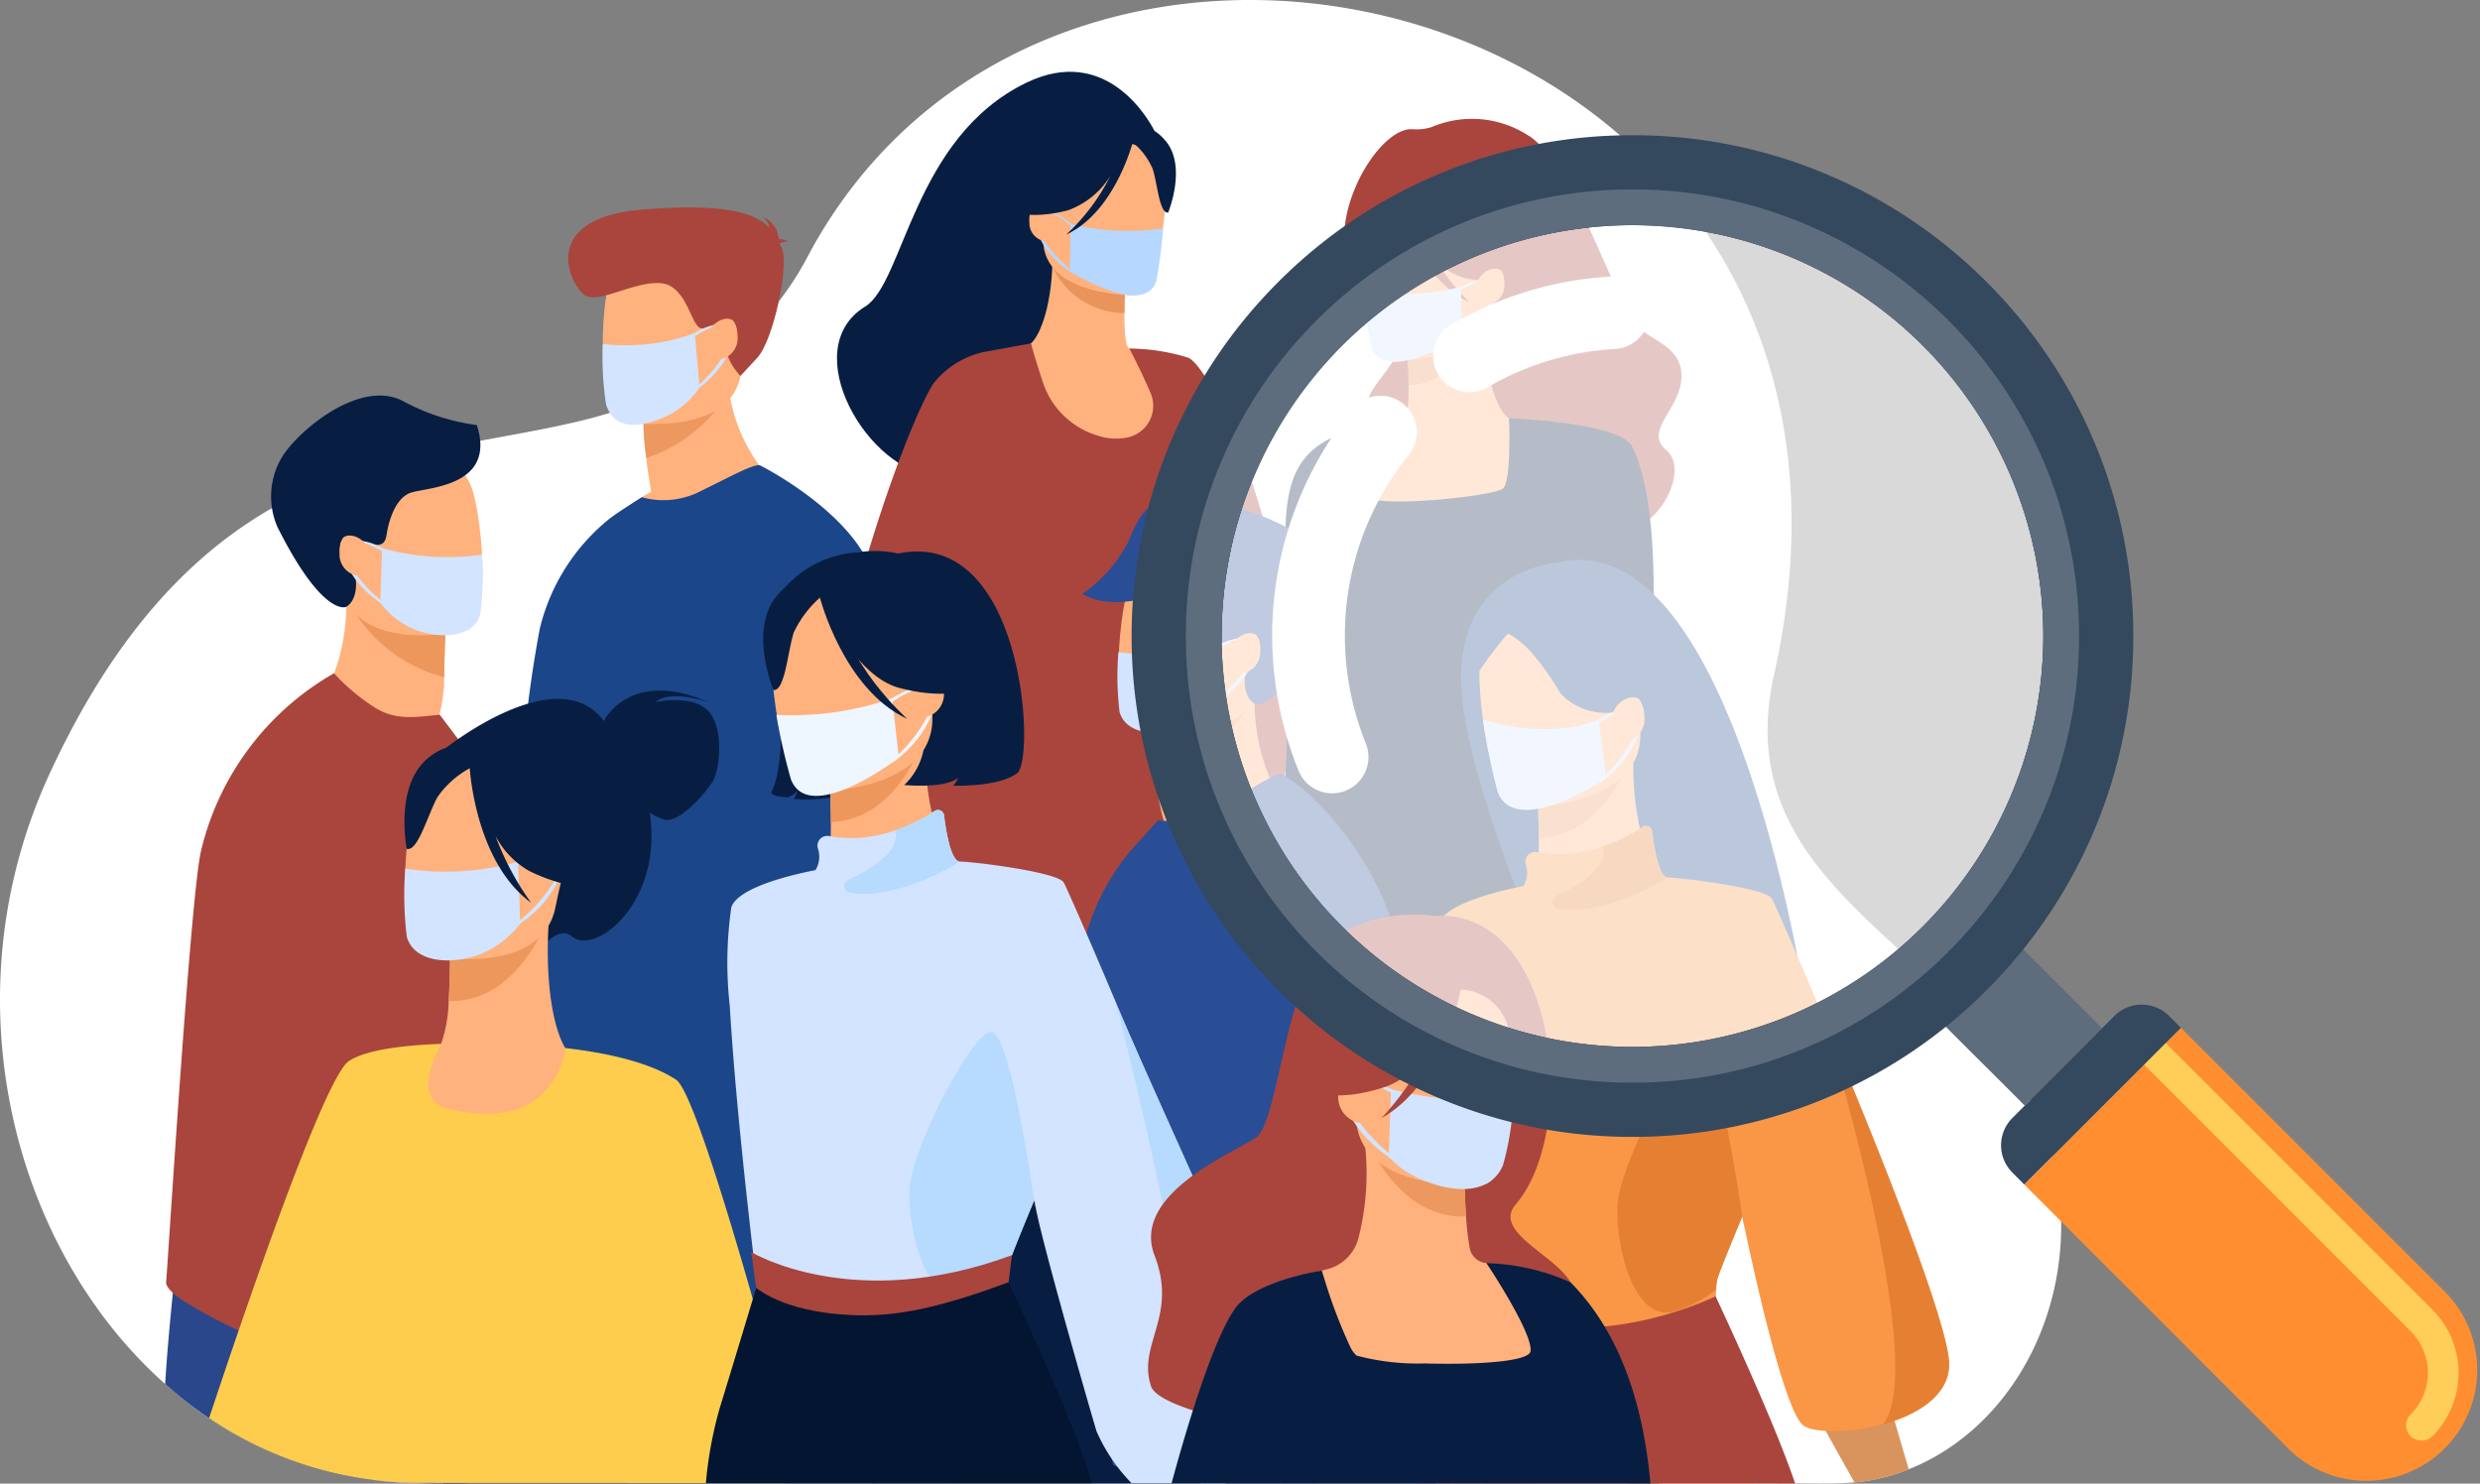 <svg xmlns="http://www.w3.org/2000/svg" xmlns:xlink="http://www.w3.org/1999/xlink" width="161.063" height="96.353" viewBox="0 0 161.063 96.353">
  <rect x="0" y="0" width="161.063" height="96.353" fill="#808080" stroke="none"/>
  <defs>
    <clipPath id="clip-path">
      <rect id="Rectángulo_42122" data-name="Rectángulo 42122" width="133.864" height="96.353" fill="none"/>
    </clipPath>
  </defs>
  <g id="Grupo_151284" data-name="Grupo 151284" transform="translate(-390 -3749)">
    <g id="Grupo_151271" data-name="Grupo 151271" transform="translate(390 3749)">
      <g id="Grupo_151270" data-name="Grupo 151270" clip-path="url(#clip-path)">
        <path id="Trazado_208619" data-name="Trazado 208619" d="M793.463,395.831h0" transform="translate(-746.685 -372.497)" fill="#ebf3fa"/>
        <path id="Trazado_208620" data-name="Trazado 208620" d="M27.27,96.309a24.7,24.7,0,0,1-16.544-6.425C.784,81.071-3.411,64.684,3.19,50.318c3.227-7,7.718-13.459,14.47-17.314a29.5,29.5,0,0,1,4.24-1.984c6.19-2.336,12.812-2.655,17.913-4.271a20.247,20.247,0,0,0,12.8-10.388C69.467-14.523,124.942.373,115.219,43.8c-2.1,9.363,4,14.064,9.771,19.4,3.332,3.084,6.557,6.381,8.034,10.911a17.288,17.288,0,0,1,.836,5.041c.155,7.52-4.043,13.958-9.9,16.271-2.718,1.074-4.527.914-7.382.913Z" transform="translate(0 0)" fill="#fff"/>
        <path id="Trazado_208621" data-name="Trazado 208621" d="M567.68,976.195v38.795H567.1l-7.514,0H548.576l-7.307,0H530.828l-5.462,0h-3.9l-13.824-.005h-4.27l-7.493,0h-.261l-4.956,0h-1.942V976.195Z" transform="translate(-459.913 -918.649)" fill="#071e42"/>
        <path id="Trazado_208622" data-name="Trazado 208622" d="M604.868,1184.885l-17.862-.007h-.232l-7.493,0c-.213-2.706-.429-5.432-.635-8.03-.567-7.123-1.066-13.279-1.237-15.391l-.063-.779,7.493-.457,12.431-3.467s.1.84.233,2.082c.252,2.318.63,6.037.726,8.309.148,3.487,3.3,13.461,5.977,16.785a8.754,8.754,0,0,1,.663.958" transform="translate(-543.311 -1088.563)" fill="#1c468a"/>
        <path id="Trazado_208623" data-name="Trazado 208623" d="M680.661,401.85s-7.29,3.517-11.492,2.212a9.917,9.917,0,0,1,2.845-2.276c-.145-.844-.259-1.576-.323-2.2a20.289,20.289,0,0,1-.178-2.244l2.812-2.212,2.667-2.117a10.747,10.747,0,0,0,3.669,8.833" transform="translate(-629.722 -369.849)" fill="#ffb27d"/>
        <path id="Trazado_208624" data-name="Trazado 208624" d="M714.456,429.087a9.661,9.661,0,0,1-5.35,4.3,20.288,20.288,0,0,1-.178-2.244l2.812-2.212Z" transform="translate(-667.138 -403.643)" fill="#ed985f"/>
        <path id="Trazado_208625" data-name="Trazado 208625" d="M665.513,283.964s6.954,1.138,7.607-3.138,1.99-7.008-2.422-7.915-5.526.6-6.1,1.971-.88,8.675.912,9.081" transform="translate(-625.005 -256.564)" fill="#ffb27d"/>
        <path id="Trazado_208626" data-name="Trazado 208626" d="M639.769,230.941c.063-.072.209-.131.533-.148a1.314,1.314,0,0,0-.605-.171,1.63,1.63,0,0,0-1.083-1.442.972.972,0,0,1,.471.7c-.9-.922-2.823-1.594-8.152-1.173-7.024.554-4.709,5.052-3.8,5.588s3.2-.934,4.892-.8,1.96,2.706,2.591,2.918c.357.121.631-.1,1.408-.451s.57.779.345,1.617.844,1.943.844,1.943l1.08-1.163c1.08-1.163,2.1-6.088,1.606-7.138l-.131-.281" transform="translate(-589.126 -215.105)" fill="#a9453d"/>
        <path id="Trazado_208627" data-name="Trazado 208627" d="M596.665,542.669c-.07-1.677-3.863-19.785-7.136-24.753-2.11-3.2-6.49-5.392-6.49-5.392-.291-.223-2.118.794-3.8,1.605a5.269,5.269,0,0,1-3.916.445s-1.576.988-2.065,1.369A13.093,13.093,0,0,0,568.7,523.1a79.418,79.418,0,0,0-1.358,13.273c-.113,2.419-.194,4.839-.226,7.146v.08c-.016.239-.016.478-.016.715-.081,5.905,0,10.6.113,10.68a.657.657,0,0,0,.436.175c1.584-.032,6.191.844,10.086.445a29.741,29.741,0,0,0,9.326-2.642c.421-.19,1.374-.7,1.358-1.146-.016-.509-.065-1.225-.129-2.148-.037-.523-.08-1.108-.121-1.749-.169-2.586-.341-6.084-.24-10.06,1.4,2.038,2.449,3.5,2.555,3.721.365.782-.211,12.945-.211,12.945.743,1.453,3.622,1.643,3.622,1.643s2.839-11.838,2.769-13.515" transform="translate(-533.641 -482.281)" fill="#1c468a"/>
        <path id="Trazado_208628" data-name="Trazado 208628" d="M663.958,367.694a13.045,13.045,0,0,0,5.972-.707l.312,3.539a5.464,5.464,0,0,1-2.142,1.854c-1.551.711-3.348,1.03-3.928-.739a19.916,19.916,0,0,1-.215-3.946" transform="translate(-624.807 -345.354)" fill="#d2e4ff"/>
        <path id="Trazado_208629" data-name="Trazado 208629" d="M762.681,360.049l-.043-.132a8.659,8.659,0,0,0,2.371-2.974c.183-.439.369-1.136.143-1.206-1.086-.341-2.78,1.013-2.59.8l.029-.2a3.847,3.847,0,0,1,2.693-.667c.262.082.046.915-.153,1.393a5.514,5.514,0,0,1-.892,1.563,6.8,6.8,0,0,1-1.559,1.425" transform="translate(-717.596 -334.628)" fill="#d2e4ff"/>
        <path id="Trazado_208630" data-name="Trazado 208630" d="M778.613,352.578c.118-1.245,1.332-1.659,1.73-1.273a1.72,1.72,0,0,1,.267.977,1.392,1.392,0,0,1-1.4,1.55s-.64-.825-.6-1.254" transform="translate(-732.714 -330.465)" fill="#ffb27d"/>
        <path id="Trazado_208631" data-name="Trazado 208631" d="M1485.1,131.619a3.368,3.368,0,0,0,1.24-.138,6.707,6.707,0,0,1,6.228.516c2.885,1.625,5.96,11.577,7.217,12.545s2.954,1.406,2.766,3.387-2.451,3.3-.943,4.558-.432,5.841-4.71,5.749-15.084-4.9-14.992-7.24.721-2.491,1.946-4.334-3.461-4.611-3.192-8.35c.243-3.385,2.759-6.814,4.44-6.694" transform="translate(-1393.364 -123.227)" fill="#a9453d"/>
        <path id="Trazado_208632" data-name="Trazado 208632" d="M1476.37,393.74c-2.2-4.934-3.252-6.329-3.289-7.881-.029-1.228.576-2.552,1.752-5.8a12.108,12.108,0,0,0,.586-2.348c.93-6.261-2.691-13.03-4.941-13.491-.626-.166-1.687-2.427-1.674-6.071l-.282.056-4.739.938s.108,1.491.111,2.9c0,1.171-.068,2.28-.333,2.42-.341.031-.542.051-.542.051s-3.951,5.487-4.283,10.59,3.164,7.32-.026,17.518c-3.257,10.416,18.877,3.848,17.661,1.121" transform="translate(-1372.411 -337.037)" fill="#ffb27d"/>
        <path id="Trazado_208633" data-name="Trazado 208633" d="M1550.007,360.028s.108,1.491.111,2.9c2.651-.075,4.053-2.494,4.627-3.834Z" transform="translate(-1458.636 -337.922)" fill="#e8945b"/>
        <path id="Trazado_208634" data-name="Trazado 208634" d="M1501.629,228.578s6.274.1,6.278-3.8.817-6.526-3.188-6.758-4.785,1.259-5.1,2.563.383,7.871,2.014,8" transform="translate(-1411.144 -205.142)" fill="#ffb27d"/>
        <path id="Trazado_208635" data-name="Trazado 208635" d="M1500.7,202.641s-3.795-3.118-5.855-1.056c-.43-.245-1.079-.273-1.9.718-1.454,1.763-.16,4.879-.16,4.879-.53-2.639.149-3.306.7-3.94a4,4,0,0,1,1.356-.833c.543,1.365,2.213,5.032,4.9,6.274a14.659,14.659,0,0,1-2.179-2.714,4.075,4.075,0,0,0,1.8,1.111c2.636.678,3.291-1.193,3.291-1.193s-1.534-.441-1.953-3.245" transform="translate(-1404.293 -189.038)" fill="#a9453d"/>
        <path id="Trazado_208636" data-name="Trazado 208636" d="M1437.155,494.827c-.251.79-1.114,1.15-3.2.935-1.274-.133-1.842-2.268-2.1-4.09-.766,2.607-1.837,4.07-3.223,4.377-2.021.45-12.218,1.69-12.885-3.157-.734-5.331-.514-23.338-.482-24.684.085-3.626.827-5.9,5.058-6.818.472-.1,1.134-.174,2.068-.3,0,0,.551-.065.542-.051-.172.309-2.652,3.827-2.472,4.727.189.941,8.379.094,8.944-.424s.386-4.563.386-4.563,7.222.27,8,1.841c3.473,7-.631,30.051-.571,31.261a2.8,2.8,0,0,1-.073.943" transform="translate(-1331.79 -433.619)" fill="#071e42"/>
        <path id="Trazado_208637" data-name="Trazado 208637" d="M1502.591,316.42a16.546,16.546,0,0,0,6.307-.3l.056,3.23s-5.185,3.248-5.913.594a32.57,32.57,0,0,1-.45-3.526" transform="translate(-1414.015 -297.488)" fill="#d2e4ff"/>
        <path id="Trazado_208638" data-name="Trazado 208638" d="M1604.372,311.82l-.03-.122a7.875,7.875,0,0,0,2.341-2.544c.193-.386.407-1.006.208-1.085-.963-.379-2.587.74-2.4.558l.039-.181a3.5,3.5,0,0,1,2.485-.432c.232.092-.017.833-.229,1.253a5.014,5.014,0,0,1-.909,1.36,6.191,6.191,0,0,1-1.505,1.192" transform="translate(-1509.768 -289.752)" fill="#d2e4ff"/>
        <path id="Trazado_208639" data-name="Trazado 208639" d="M1626.18,297.182c.187-1.121,1.315-1.419,1.651-1.043a1.564,1.564,0,0,1,.179.9,1.265,1.265,0,0,1-1.366,1.316s-.528-.789-.463-1.176" transform="translate(-1530.314 -278.537)" fill="#ffb27d"/>
        <path id="Trazado_208640" data-name="Trazado 208640" d="M942.733,82.934c-.367-.721-3.115-5.658-8.33-3.135-7.359,3.56-7.934,12.981-10.468,14.539-4.51,2.772.213,10.827,4.658,11.016s9.044-6.657,9.044-6.657l2.75-8.39,2.156-.152.432-1.393c1.348-3.341.627-4.962-.243-5.828" transform="translate(-867.751 -74.425)" fill="#071e42"/>
        <path id="Trazado_208641" data-name="Trazado 208641" d="M1066.56,318.056c-2.823-.033-10.5-.179-12.351-.795a4.243,4.243,0,0,1-2.8-3.222c0-.051.186-1.1.482-2.714a6.932,6.932,0,0,0,.9-2.775,4.5,4.5,0,0,0-.166-1.247c-.244-.951-.751-2.2-1.5-4.271a11.462,11.462,0,0,1-.557-2.233c-.885-5.957,2.56-12.4,4.7-12.834.6-.158,1.6-2.31,1.592-5.775l.269.053,4.508.893s-.1,1.419-.105,2.755c0,1.113.064,2.169.317,2.3.324.028.516.048.516.048l.013.017c.859.056,3.137.259,3.438.874l-.833,2.53-.242.736a19.348,19.348,0,0,1,1.527,4.559,12.111,12.111,0,0,1,.17,1.359,9.66,9.66,0,0,1,.01,1.107c-.18,4.129-2.779,6.625.016,15.558a4.6,4.6,0,0,1,.089,3.075" transform="translate(-988.51 -265.555)" fill="#ffb27d"/>
        <path id="Trazado_208642" data-name="Trazado 208642" d="M1164.64,294.882s-.1,1.419-.106,2.755a5.2,5.2,0,0,1-4.654-2.964Z" transform="translate(-1091.507 -277.302)" fill="#e8945b"/>
        <path id="Trazado_208643" data-name="Trazado 208643" d="M1154.134,164.595s-5.968.1-5.972-3.619-.777-6.209,3.033-6.429,4.552,1.2,4.855,2.438-.364,7.488-1.916,7.61" transform="translate(-1080.416 -145.415)" fill="#ffb27d"/>
        <path id="Trazado_208644" data-name="Trazado 208644" d="M933.513,425.476s5.4-13.048,5.112-22.525c-.032-1.069.023-3.9-.116-5.059.011-6.568-4.417-17.7-6.254-18.71a12.89,12.89,0,0,0-3.854-.6s.713,1.33,1.381,2.889a2.1,2.1,0,0,1-1.364,2.848l-.075.021a3.728,3.728,0,0,1-2-.109,5.37,5.37,0,0,1-3.566-3.487c-.582-1.767-.761-2.5-.761-2.5l-3.1.564h0a5.757,5.757,0,0,0-3.23,2.028c-1.376,2.071-5.429,12.69-7.061,23.041-.451,2.859,24.889,21.606,24.889,21.606" transform="translate(-855.056 -355.941)" fill="#a9453d"/>
        <path id="Trazado_208645" data-name="Trazado 208645" d="M1184.644,247.075a15.749,15.749,0,0,1-6-.283l-.053,3.074s4.935,3.091,5.628.565a31.038,31.038,0,0,0,.428-3.356" transform="translate(-1109.112 -232.244)" fill="#b6d7ff"/>
        <path id="Trazado_208646" data-name="Trazado 208646" d="M1142.871,235.733l.029-.116a7.494,7.494,0,0,1-2.228-2.422c-.185-.367-.47-1.479-.28-1.554.917-.361,2.544,1.226,2.367,1.052l-.037-.172c-.082-.037-1.365-1.26-2.329-.881-.221.087-.02,1.263.181,1.663a4.771,4.771,0,0,0,.866,1.294,5.886,5.886,0,0,0,1.433,1.135" transform="translate(-1073.076 -217.918)" fill="#b6d7ff"/>
        <path id="Trazado_208647" data-name="Trazado 208647" d="M1135.786,228.763c-.178-1.067-1.251-1.35-1.571-.993a1.49,1.49,0,0,0-.17.86,1.2,1.2,0,0,0,1.3,1.252s.5-.751.441-1.119" transform="translate(-1067.192 -214.205)" fill="#ffb27d"/>
        <path id="Trazado_208648" data-name="Trazado 208648" d="M1121.584,128.966c-.991-1.2-1.722-.829-2.092-.461.106-.247.162-.4.162-.4-1.317-2.219-5.787.838-5.787.838a7.59,7.59,0,0,1-2.483,4.484s1.163.718,3.843.029a5.382,5.382,0,0,0,2.752-2.231,13.258,13.258,0,0,1-2.862,3.806c3-1.385,4.2-5.551,4.318-5.992a4.679,4.679,0,0,1,1.3,1.735c.3.947.431,2.9,1,2.829,0,0,1.231-2.965-.153-4.642" transform="translate(-1045.87 -119.797)" fill="#071e42"/>
        <path id="Trazado_208649" data-name="Trazado 208649" d="M1281.473,770.624s-3.308,3.924-7.521,2.283a12.762,12.762,0,0,1-.919-3.807c0-.2,0-.392-.007-.575-.022-1.819-.084-2.84-.084-2.84h0c.192-.08,6.44-2.645,6.435-2.432-.107,4.921,2.092,7.373,2.092,7.373" transform="translate(-1197.904 -718.247)" fill="#ffb27d"/>
        <path id="Trazado_208650" data-name="Trazado 208650" d="M1278.754,782.623a9.773,9.773,0,0,1-5.728,4.1c-.022-1.819-.084-2.84-.084-2.84h0c.173-.046,5.987-1.588,5.807-1.259" transform="translate(-1197.904 -736.445)" fill="#ed975d"/>
        <path id="Trazado_208651" data-name="Trazado 208651" d="M1233.295,616.64s7.027,1.652,7.988-2.74,2.516-7.136-1.93-8.377-5.687.244-6.365,1.632-1.5,8.942.306,9.485" transform="translate(-1159.565 -569.392)" fill="#ffb27d"/>
        <path id="Trazado_208652" data-name="Trazado 208652" d="M1203.512,560.129c.1.061,1.608.526,4.471-5.178a4.968,4.968,0,0,0-.292-4.544c-1.048-1.712-4.763-3.057-7.85-3.643s-3.828,1.151-4.555,2.9A9.424,9.424,0,0,1,1192.32,553c2.662,1.487,5.868-.64,6.978-.29s1.5,2.1,1.586,2.661.342,1.235,2,.427c1.334-.649.236,2.078.012,2.553,0,0-.19,1.263.611,1.777" transform="translate(-1122.034 -514.424)" fill="#2a4e96"/>
        <path id="Trazado_208653" data-name="Trazado 208653" d="M1186.232,871.232c.042,2.327.177,4.943.36,7.6l.033.473c.117,1.646.243,3.3.388,4.9.058.645.12,1.283.185,1.909l.01.084c0,.234.033.489.059.721.593,6.026,1.214,10.787,1.33,10.86a.677.677,0,0,0,.463.118c1.58-.2,6.3.16,10.156-.68a29.268,29.268,0,0,0,9.034-3.746c.395-.233,1.294-.851,1.221-1.312-.072-.507-1.826-26.291-2.538-28.856-1.324-4.766-4.912-8.944-7.351-10.371-.319-.179-2.034.913-3.61,1.924a6.955,6.955,0,0,1-4.477,1.061l-1.311,1.45a14.643,14.643,0,0,0-3.74,7.8q-.052.387-.089.824a51.252,51.252,0,0,0-.123,5.241" transform="translate(-1116.292 -802.639)" fill="#2a4e96"/>
        <path id="Trazado_208654" data-name="Trazado 208654" d="M1231.1,711.839a15.435,15.435,0,0,0,6.45-.409l.119,3.551a5.465,5.465,0,0,1-2.24,1.735c-1.588.625-3.8.562-4.252-.976a19.266,19.266,0,0,1-.076-3.9" transform="translate(-1158.466 -669.492)" fill="#d2e4ff"/>
        <path id="Trazado_208655" data-name="Trazado 208655" d="M1336.885,706.2l-.036-.134a8.655,8.655,0,0,0,2.53-2.84c.206-.428.43-1.114.209-1.2-1.066-.4-2.832.86-2.63.656l.04-.2a3.848,3.848,0,0,1,2.726-.519c.257.1,0,.917-.229,1.383a5.51,5.51,0,0,1-.976,1.512,6.811,6.811,0,0,1-1.634,1.338" transform="translate(-1258.043 -660.486)" fill="#d2e4ff"/>
        <path id="Trazado_208656" data-name="Trazado 208656" d="M1354.248,698.9c.186-1.236,1.42-1.584,1.8-1.177a1.721,1.721,0,0,1,.213.99,1.392,1.392,0,0,1-1.479,1.471s-.594-.858-.531-1.285" transform="translate(-1274.413 -656.439)" fill="#ffb27d"/>
        <path id="Trazado_208657" data-name="Trazado 208657" d="M346.07,663.814s3.308,3.925,7.521,2.283a12.762,12.762,0,0,0,.919-3.808c0-.2,0-.392.007-.575.023-1.819.084-2.84.084-2.84h0c-.192-.08-6.44-2.645-6.435-2.432.107,4.921-2.092,7.373-2.092,7.373" transform="translate(-325.67 -617.733)" fill="#ffb27d"/>
        <path id="Trazado_208658" data-name="Trazado 208658" d="M392.131,675.813a9.773,9.773,0,0,0,5.728,4.1c.023-1.819.084-2.84.084-2.84h0c-.173-.046-5.987-1.588-5.807-1.259" transform="translate(-369.012 -635.931)" fill="#ed975d"/>
        <path id="Trazado_208659" data-name="Trazado 208659" d="M368.456,509.831s-7.027,1.652-7.988-2.74-2.516-7.136,1.93-8.377,5.687.244,6.365,1.632,1.5,8.942-.306,9.485" transform="translate(-338.216 -468.878)" fill="#ffb27d"/>
        <path id="Trazado_208660" data-name="Trazado 208660" d="M303.539,449.5c-.1.061-1.608.526-4.471-5.178a4.968,4.968,0,0,1,.292-4.544c1.048-1.712,5.066-5.1,7.85-3.643a13.927,13.927,0,0,0,4.805,1.563c1.281,3.979-3.151,4.035-4.262,4.384s-1.5,2.1-1.586,2.661-.211,1.027-1.608.526-.632,1.979-.408,2.453c0,0,.19,1.263-.611,1.777" transform="translate(-281.047 -410.091)" fill="#071e42"/>
        <path id="Trazado_208661" data-name="Trazado 208661" d="M269.744,1406.493s-.157,1.959-.405,5.079c-.161,2.029-.361,4.549-.58,7.341a48.329,48.329,0,0,1-6.443-.181,24.041,24.041,0,0,1-6.434-1.71,24.743,24.743,0,0,1-2.388-1.159c-.158-2.793-.295-5.236-.395-7.052-.116-2.1-.184-3.36-.184-3.36l9.278.574Z" transform="translate(-238.007 -1322.603)" fill="#2b478b"/>
        <path id="Trazado_208662" data-name="Trazado 208662" d="M200.209,1359.906s-.619,1.553-1.66,4.092c-.792,1.931-1.827,4.433-3.018,7.255a24.912,24.912,0,0,1-13.583-6.245c.1-1.711.3-3.974.5-5.917.228-2.265.439-4.093.439-4.093l12.526,3.548Z" transform="translate(-171.221 -1275.123)" fill="#2b478b"/>
        <path id="Trazado_208663" data-name="Trazado 208663" d="M206.218,760.407c-.042,2.327-.177,4.943-.36,7.6l-.033.473c-.117,1.646-.243,3.3-.388,4.9q-.087.968-.185,1.909l-.01.084c-.005.234-.033.489-.06.721-.593,6.026-1.214,10.787-1.33,10.86a.676.676,0,0,1-.463.118c-1.58-.2-6.3.16-10.156-.68a29.269,29.269,0,0,1-9.034-3.746c-.394-.233-1.294-.851-1.221-1.312.072-.507,1.6-25.466,2.284-28.039a18.077,18.077,0,0,1,8.619-11.459,13.139,13.139,0,0,0,2.6,2.195c1.455.933,2.777.628,4.267.5l1.521,2.013a14.644,14.644,0,0,1,3.74,7.8q.052.387.089.824a51.237,51.237,0,0,1,.123,5.241" transform="translate(-172.188 -698.11)" fill="#a9453d"/>
        <path id="Trazado_208664" data-name="Trazado 208664" d="M425.53,604.331a15.72,15.72,0,0,1-6.488-.419l-.119,3.551a5.464,5.464,0,0,0,2.24,1.735c1.588.625,3.8.562,4.252-.975a19.887,19.887,0,0,0,.115-3.891" transform="translate(-394.228 -568.312)" fill="#d2e4ff"/>
        <path id="Trazado_208665" data-name="Trazado 208665" d="M378.085,598.686l.035-.134a8.657,8.657,0,0,1-2.529-2.84c-.206-.428-.43-1.114-.209-1.2,1.066-.4,2.831.86,2.63.656l-.04-.2a3.847,3.847,0,0,0-2.726-.519c-.257.1,0,.917.229,1.383a5.516,5.516,0,0,0,.976,1.512,6.8,6.8,0,0,0,1.634,1.338" transform="translate(-353.025 -559.306)" fill="#d2e4ff"/>
        <path id="Trazado_208666" data-name="Trazado 208666" d="M376.14,591.38c-.185-1.236-1.42-1.584-1.8-1.177a1.72,1.72,0,0,0-.213.99,1.392,1.392,0,0,0,1.479,1.471s.594-.858.53-1.285" transform="translate(-352.075 -555.259)" fill="#ffb27d"/>
        <path id="Trazado_208667" data-name="Trazado 208667" d="M499.133,762.81c.149-.289,1.869-3.346,6.768-1.239,0,0-2.5-.835-3.4.014,0,0,2.221-.527,3.341.507s.806,3.7.456,4.462-2.231,2.859-3.163,2.673a2.815,2.815,0,0,1-1.011-.475,12.574,12.574,0,0,1,.1,1.461c.062,4.856-3.741,7.78-5.169,6.585-.915-.766-2.051.877-2.051.877l-6.274-13s7.363-5.955,10.407-1.867" transform="translate(-459.916 -715.984)" fill="#071e42"/>
        <path id="Trazado_208668" data-name="Trazado 208668" d="M244.087,1178.088a24.337,24.337,0,0,1-13.688-4.212c2.094-6.32,7.431-22.049,9.059-23.17,1.123-.774,3.722-1.049,6.015-1.132,2.237-.081,4.182.021,4.182.021s1.668,0,3.8.243h0l.071.008h.011c2.4.276,5.364.852,7.193,2.059,1.612,1.063,7.31,22.623,8.243,26.191Z" transform="translate(-216.817 -1081.779)" fill="#fecd4d"/>
        <path id="Trazado_208669" data-name="Trazado 208669" d="M480.911,1022.563c-.778-1.28-1.329-4.273-1.066-8.269l-.5.837-5.919.8s.019,1.849-.085,3.582a9.185,9.185,0,0,1-.535,2.919c-.022,0-.022,0,0,.006-.09.153-2.01,3.474.538,4.082,6.918,1.653,7.539-3.684,7.565-3.943.022,0,.024-.006,0-.011" transform="translate(-444.203 -954.503)" fill="#ffb27d"/>
        <path id="Trazado_208670" data-name="Trazado 208670" d="M494.438,1029.3s.019,1.848-.085,3.582c3.278.111,5.192-2.767,6-4.378Z" transform="translate(-465.212 -967.871)" fill="#ed975d"/>
        <path id="Trazado_208671" data-name="Trazado 208671" d="M447.288,852.5s7.582,1.641,8.531-3.1,2.567-7.716-2.234-8.964-6.106.371-6.808,1.875-1.437,9.637.51,10.186" transform="translate(-419.745 -790.481)" fill="#ffb27d"/>
        <path id="Trazado_208672" data-name="Trazado 208672" d="M445.39,949.8a17.486,17.486,0,0,0,7.326-.456l.135,4.026a6.2,6.2,0,0,1-2.54,1.966c-1.8.709-4.312.637-4.821-1.106a22.15,22.15,0,0,1-.1-4.43" transform="translate(-419.069 -893.382)" fill="#d2e4ff"/>
        <path id="Trazado_208673" data-name="Trazado 208673" d="M565.416,943.421l-.04-.152a9.815,9.815,0,0,0,2.868-3.22c.234-.485.487-1.263.237-1.357-1.208-.454-3.21.975-2.982.744l.045-.226c.106-.05,1.82-1.066,3.09-.588.292.109,0,1.039-.259,1.567a6.246,6.246,0,0,1-1.107,1.714,7.713,7.713,0,0,1-1.853,1.517" transform="translate(-532.048 -883.172)" fill="#d2e4ff"/>
        <path id="Trazado_208674" data-name="Trazado 208674" d="M447.037,823.665c1.46-1.191,2.286-.7,2.7-.174a5.422,5.422,0,0,1,6.619,2.456,9.23,9.23,0,0,0,1.9,5.938s-1.557.58-4.59-.879a5.54,5.54,0,0,1-2.233-2.3,18.1,18.1,0,0,0,2.311,4.339c-3.466-2.526-3.942-8.141-3.983-8.733a6.078,6.078,0,0,0-2.1,1.88c-.62,1.131-1.285,3.581-1.992,3.352,0,0-.816-4.091,1.373-5.877" transform="translate(-419.253 -774.418)" fill="#071e42"/>
        <path id="Trazado_208675" data-name="Trazado 208675" d="M912.992,824.423c0,.059.187,2.529.128,4.559-.01.359-.028.7-.057,1h7.542a9.226,9.226,0,0,1-.913-2.54,16.613,16.613,0,0,1-.3-1.765,21.164,21.164,0,0,1-.135-2.5Z" transform="translate(-859.172 -774.659)" fill="#ffb27d"/>
        <path id="Trazado_208676" data-name="Trazado 208676" d="M857.987,607.273h0a6.969,6.969,0,0,0-2.627-.077,6.832,6.832,0,0,0-4.771,2.329c-1.036,1.263.613,10.388-.835,13.221-.129.252.726.358,1.076.358,0,0,.512-.2.613-.478a1.823,1.823,0,0,1-.232.586s2.817.267,4.223-.8a8.344,8.344,0,0,0,2.142-3.317l2.13.15a4.271,4.271,0,0,1-1.33,3.059s2.628.258,3.517-.47a2.449,2.449,0,0,1-.337.514s2.938.106,4.151-.811.434-15.948-7.721-14.267" transform="translate(-799.65 -571.321)" fill="#071e42"/>
        <path id="Trazado_208677" data-name="Trazado 208677" d="M912.993,825.479s.135,1.862.139,3.617c3.312-.093,5.062-3.114,5.779-4.789Z" transform="translate(-859.173 -775.715)" fill="#ed975d"/>
        <path id="Trazado_208678" data-name="Trazado 208678" d="M852.573,661.311s7.835.129,7.841-4.751,1.02-8.151-3.982-8.44-5.976,1.572-6.374,3.2.478,9.831,2.516,9.99" transform="translate(-799.859 -609.886)" fill="#ffb27d"/>
        <path id="Trazado_208679" data-name="Trazado 208679" d="M844.84,639.548a6.919,6.919,0,0,0-1.993,2.521c-.391,1.243-.566,3.8-1.312,3.714,0,0-1.616-3.892.2-6.093,1.926-2.335,3.1-.142,3.1-.142" transform="translate(-791.304 -600.969)" fill="#071e42"/>
        <path id="Trazado_208680" data-name="Trazado 208680" d="M802.742,1423.39l-5.462,0h-3.9l-13.824-.005H777.67a26.094,26.094,0,0,1,.871-4.775c1.264-4.14,2.017-6.638,2.306-7.6l.091-.3h0l.045-.152a35.708,35.708,0,0,0,12.4.553,23.955,23.955,0,0,0,2.752-.571h0q.567-.154,1.127-.34h0l.07.15c.552,1.178,4.194,9.008,5.255,12.518q.076.253.157.529" transform="translate(-731.827 -1327.064)" fill="#031530"/>
        <path id="Trazado_208681" data-name="Trazado 208681" d="M827.9,936.054a11.28,11.28,0,0,1-2.276-3.373c-.427-1.419-3.3-11.407-3.883-14.2-.105-.506-.165-.8-.165-.8v0l0,.009,0,.006-.011.026-.015.035-.013.033-.009.021c-.294.7-1.311,3.163-1.518,3.785a1.26,1.26,0,0,0-.081.288c-.044.342-.064.732-.077.95v0c0,.011,0,.018,0,.018s-8.679,4.38-16.277.357c0,0-.023-.188-.065-.531h0c-.044-.364-.109-.9-.188-1.578-.322-2.752-.882-7.762-1.258-12.387a.005.005,0,0,1,0,0c-.1-1.264-.192-2.5-.258-3.65h0s0,0,0,0a25.294,25.294,0,0,1,.1-6.411c.443-1.313,4.038-2.137,5.469-2.416a1.7,1.7,0,0,0,.142-1.444.639.639,0,0,1,.782-.758l.065.016a8.363,8.363,0,0,0,4.162-.39,10.2,10.2,0,0,0,2.585-1.263.394.394,0,0,1,.612.279c.131,1.065.453,3.008,1.04,3.008.808,0,6.326.673,6.731,1.355.141.238,1.575,3.483,3.386,7.783a.053.053,0,0,1,0,.011l.1.243c3.433,8.107,10.227,22.156,10.227,24.732,0,1.353-1.52,4.267-3.192,6.247Z" transform="translate(-754.411 -839.727)" fill="#d2e4ff"/>
        <path id="Trazado_208682" data-name="Trazado 208682" d="M1010.046,1147.818s-1.6,3.817-1.649,4.172c-.023.16-.042.38-.057.574a7.881,7.881,0,0,1-2.66,1.4c-2.705.82-3.881-4.366-3.719-6.954s3.988-9.973,5.262-10.127,2.823,10.935,2.823,10.935" transform="translate(-942.883 -1069.864)" fill="#b6dbff"/>
        <path id="Trazado_208683" data-name="Trazado 208683" d="M1139.525,1323.215c-.105-.506-.165-.8-.165-.8a4.073,4.073,0,0,1,.165.8" transform="translate(-1072.196 -1244.458)" fill="#e58638"/>
        <path id="Trazado_208684" data-name="Trazado 208684" d="M835.063,1383.5c-4.939,0-6.92-1.67-7.071-1.786l-.319-2.326c.047.035,6.674,4.014,16.93.2l-.217,1.762c-3.944,1.466-6.757,2.146-9.322,2.146" transform="translate(-778.883 -1298.073)" fill="#a9453d"/>
        <path id="Trazado_208685" data-name="Trazado 208685" d="M1239.643,1129.459c0,1.353-1.52,4.267-3.192,6.247h-1.607c.317-8.6-5.384-30.737-5.531-31.221l.1.243c3.433,8.107,10.228,22.156,10.228,24.732" transform="translate(-1156.847 -1039.376)" fill="#b6dbff"/>
        <path id="Trazado_208686" data-name="Trazado 208686" d="M937.579,895.686s-4.132,2.617-7.258,2c0,0-.75-.474.285-.951.972-.446,3.233-1.768,2.736-3.071a10.2,10.2,0,0,0,2.584-1.263.4.4,0,0,1,.613.28c.131,1.064.453,3.008,1.04,3.008" transform="translate(-875.232 -839.729)" fill="#b6dbff"/>
        <path id="Trazado_208687" data-name="Trazado 208687" d="M855.339,770.456a19.9,19.9,0,0,0,7.519-1.074l.434,3.861s-5.839,4.479-7.013,1.385a39.215,39.215,0,0,1-.94-4.172" transform="translate(-804.918 -724.028)" fill="#eef6ff"/>
        <path id="Trazado_208688" data-name="Trazado 208688" d="M980.063,760.944l-.05-.143a9.469,9.469,0,0,0,2.514-3.313c.188-.484.373-1.251.125-1.323-1.2-.345-3.013,1.181-2.811.941l.026-.221c.1-.056,1.669-1.162,2.927-.8.289.083.074,1-.131,1.527a6.028,6.028,0,0,1-.934,1.732,7.434,7.434,0,0,1-1.667,1.6" transform="translate(-922.066 -711.448)" fill="#eef6ff"/>
        <path id="Trazado_208689" data-name="Trazado 208689" d="M1002.863,742.482c.1-1.364,1.413-1.849,1.858-1.437a1.881,1.881,0,0,1,.317,1.061,1.522,1.522,0,0,1-1.486,1.731s-.722-.885-.689-1.355" transform="translate(-943.745 -697.228)" fill="#ffb27d"/>
        <path id="Trazado_208690" data-name="Trazado 208690" d="M903.122,632.848s1.528,6,5.682,7.916c0,0-4.154-3.684-4.507-7.642s-1.176-.274-1.176-.274" transform="translate(-849.884 -594.076)" fill="#071e42"/>
        <path id="Trazado_208691" data-name="Trazado 208691" d="M899.151,630.733s2.145,5.726,5.438,6.573,4.72-.036,4.72-.036a9.323,9.323,0,0,1-3.049-5.508s-5.49-3.754-7.108-1.029" transform="translate(-846.147 -592.618)" fill="#071e42"/>
        <path id="Trazado_208692" data-name="Trazado 208692" d="M1615.923,617.058s-6.179.359-6.349,7.255,7.625,23.643,7.625,23.643l14.865-1.659s-4.594-31.863-16.141-29.239" transform="translate(-1514.69 -580.538)" fill="#1c468a"/>
        <path id="Trazado_208693" data-name="Trazado 208693" d="M1598.981,887.448l-13.941-.005-2.669,0h-3.781a6.439,6.439,0,0,1,.235-3.7,35.758,35.758,0,0,0,1.537-7.635q.039-.445.064-.879c.474-7.874-2-13.357-1.677-18.167.283-4.176,4.153-7.392,5.118-8.132.139-.107.217-.162.217-.162s.388-.078.814-.116c.259-.137.364-1.079.4-2.183.009-.306.012-.625.011-.943,0-.65-.021-1.314-.045-1.894,0-.04,0-.078-.005-.117-.04-.927-.089-1.609-.089-1.609l4.433-.878.545-.108h0l.387-.076.556-.11.352-.07v0a19.252,19.252,0,0,0,.43,4.264,6.289,6.289,0,0,0,1.426,3.191.722.722,0,0,0,.187.113.4.4,0,0,0,.05.017c1.858.381,4.464,4.2,5.684,9.009a20.225,20.225,0,0,1,.492,7.852,15.128,15.128,0,0,1-.732,2.934c-.164.452-.318.875-.464,1.271l-.078.211a32.175,32.175,0,0,0-1.564,4.755.082.082,0,0,1,0,.009,5.37,5.37,0,0,0-.072.586c-.009.135-.013.267-.01.4v0a.16.16,0,0,0,0,.017c.046,1.94,1.361,3.683,4.111,9.849.291.654-.491,1.484-1.917,2.307" transform="translate(-1485.37 -791.105)" fill="#ffb27d"/>
        <path id="Trazado_208694" data-name="Trazado 208694" d="M1692.929,843.012s.135,1.864.139,3.619c3.314-.093,5.065-3.116,5.783-4.792Z" transform="translate(-1593.133 -792.214)" fill="#ed975d"/>
        <path id="Trazado_208695" data-name="Trazado 208695" d="M1632.467,678.729s7.84.129,7.846-4.755,1.021-8.156-3.985-8.446-5.98,1.573-6.379,3.2.478,9.837,2.518,10" transform="translate(-1533.778 -626.269)" fill="#ffb27d"/>
        <path id="Trazado_208696" data-name="Trazado 208696" d="M1844.352,1005.314a12.98,12.98,0,0,1-3.519.852c-.6-1.055-1.241-2.2-1.866-3.341-1.747-3.2-3.373-6.436-3.678-7.886-.231-1.091-.795-3.276-1.454-5.722-.1-.37-.2-.746-.3-1.125h0q-.127-.469-.257-.942c-1.24-4.541-2.562-9.2-2.562-9.2h0l-.342-1.482-.237-1.028-1.91-8.271-.067-.289.159.017h0l.313.038a24.732,24.732,0,0,1,5.526,1.257,2.752,2.752,0,0,1,1.487,1.1,37.989,37.989,0,0,1,1.915,6.373c.93,3.994,1.791,8.8,2.476,12.665.636,3.588,1.121,6.373,1.374,6.963.332.776.987,3.2,1.781,6.011q.117.418.24.848c.3,1.039.606,2.113.924,3.163" transform="translate(-1720.389 -909.883)" fill="#d9935c"/>
        <path id="Trazado_208697" data-name="Trazado 208697" d="M1584.213,1440.294c-1.337-4.032-5.164-12.157-5.164-12.157h0l0,0c-.371.124-.745.236-1.121.337h0a23.845,23.845,0,0,1-2.757.573,35.739,35.739,0,0,1-12.4-.554l-.137.455c-.289.963-1.042,3.464-2.307,7.606a23.362,23.362,0,0,0-.75,3.729Z" transform="translate(-1467.632 -1343.95)" fill="#a9453d"/>
        <path id="Trazado_208698" data-name="Trazado 208698" d="M1597.849,922.424a.046.046,0,0,0,0-.011c-1.812-4.3-3.248-7.551-3.388-7.789-.4-.683-5.926-1.361-6.735-1.356-.587,0-.909-1.945-1.04-3.01a.4.4,0,0,0-.614-.28,10.2,10.2,0,0,1-2.586,1.264,8.245,8.245,0,0,1-4.23.374.64.64,0,0,0-.783.759,1.693,1.693,0,0,1-.142,1.445c-1.433.279-5.03,1.1-5.473,2.418a16.176,16.176,0,0,0-.343,8.776c.374,6.336,2.012,15.8,2.012,15.8,7.6,4.026,16.288-.358,16.288-.358s.01-.194.026-.429c.015-.194.034-.414.057-.574.05-.356,1.651-4.175,1.651-4.175s.06.3.165.8c.586,2.793,2.593,11.969,3.824,12.794.714.477,3,.486,5.138-.1,2.228-.608,4.3-1.859,4.3-3.9,0-2.6-4.724-14.385-8.125-22.457" transform="translate(-1479.393 -856.272)" fill="#f99746"/>
        <path id="Trazado_208699" data-name="Trazado 208699" d="M1790.05,1165.576s-1.6,3.819-1.651,4.175c-.023.16-.042.38-.057.574a7.888,7.888,0,0,1-2.662,1.4c-2.708.821-3.884-4.369-3.722-6.958s3.991-9.98,5.266-10.134,2.826,10.943,2.826,10.943" transform="translate(-1676.901 -1086.568)" fill="#e58033"/>
        <path id="Trazado_208700" data-name="Trazado 208700" d="M1919.619,1341.095c-.105-.507-.165-.8-.165-.8a4.1,4.1,0,0,1,.165.8" transform="translate(-1806.305 -1261.284)" fill="#e58638"/>
        <path id="Trazado_208701" data-name="Trazado 208701" d="M2017.6,1144.667c0,2.036-2.076,3.287-4.3,3.9,3.071-3.657-3.649-25.787-3.821-26.352,3.4,8.072,8.125,19.853,8.125,22.457" transform="translate(-1891.016 -1056.057)" fill="#e58033"/>
        <path id="Trazado_208702" data-name="Trazado 208702" d="M1717.532,913.268s-4.135,2.618-7.263,2c0,0-.751-.474.285-.952.972-.447,3.235-1.769,2.738-3.073a10.2,10.2,0,0,0,2.586-1.264.4.4,0,0,1,.613.28c.131,1.065.453,3.01,1.04,3.01" transform="translate(-1609.204 -856.271)" fill="#e58033"/>
        <path id="Trazado_208703" data-name="Trazado 208703" d="M1629.857,637.616s1.448-3.062,5.272,3.308a4.039,4.039,0,0,0,3.292,1.248c3.591-1.208,2.589,3.587,2.589,3.587s.347-12.312-2.666-12.538-8.487,4.4-8.487,4.4" transform="translate(-1533.779 -595.886)" fill="#1c468a"/>
        <path id="Trazado_208704" data-name="Trazado 208704" d="M1627.085,666.557s-1.681,1.087-4.12,4.816c0,0-.151-3.428,1.281-4.295a4.061,4.061,0,0,1,2.839-.522" transform="translate(-1527.289 -627.201)" fill="#1c468a"/>
        <path id="Trazado_208705" data-name="Trazado 208705" d="M1633.823,792.885s4.1,1.387,7.516,0l.481,3.809s-5.837,3.938-7.039.9a40.613,40.613,0,0,1-.958-4.705" transform="translate(-1537.511 -746.146)" fill="#d2e4ff"/>
        <path id="Trazado_208706" data-name="Trazado 208706" d="M1758.657,784.056l-.051-.14a9.363,9.363,0,0,0,2.439-3.308c.179-.481.352-1.241.105-1.308-1.187-.325-2.961,1.208-2.764.968l.023-.219c.1-.057,1.633-1.171,2.881-.83.286.078.087.987-.108,1.51a5.96,5.96,0,0,1-.9,1.724,7.351,7.351,0,0,1-1.625,1.6" transform="translate(-1654.717 -733.225)" fill="#d2e4ff"/>
        <path id="Trazado_208707" data-name="Trazado 208707" d="M1775.145,769.791c.077-1.349,1.371-1.846,1.816-1.445a1.858,1.858,0,0,1,.328,1.044,1.5,1.5,0,0,1-1.445,1.73s-.725-.864-.7-1.329" transform="translate(-1670.502 -722.926)" fill="#ffb27d"/>
        <path id="Trazado_208708" data-name="Trazado 208708" d="M1283.448,1007.7a10.018,10.018,0,0,0-6.616,1.4c-3.039,2.026-3.479,12-5.012,13.013s-8.1,3.662-6.572,7.636-1.135,5.767-.23,8.492,23.312,5.379,25.043,3.431,3.143-8.432,2.2-10.177-5.072-3.281-3.568-5.047c4.21-4.942,2.634-19.243-5.249-18.75" transform="translate(-1190.265 -948.211)" fill="#a9453d"/>
        <path id="Trazado_208709" data-name="Trazado 208709" d="M1432.759,1278.245a13.858,13.858,0,0,1-4.5,2.736c-7.143,2.78-10.881-3.056-12.567-7.19a6.419,6.419,0,0,1,2.392-1.132l.328-.085a2.822,2.822,0,0,0,2.023-1.923,16.919,16.919,0,0,0,.475-5.962l.361.043,6.056.749s0,1.89.125,3.659a18.2,18.2,0,0,0,.238,2.052,1.22,1.22,0,0,0,1.09.983h0a.015.015,0,0,0,0,.005,37.861,37.861,0,0,1,3.972,6.064" transform="translate(-1332.24 -1190.137)" fill="#ffb27d"/>
        <path id="Trazado_208710" data-name="Trazado 208710" d="M1290.809,1405.984c.59-2.211,2.814-10.139,4.437-11.712,1.566-1.517,5.2-2.077,5.315-2.094h0s.059.194.16.51a33.124,33.124,0,0,0,1.69,4.446,1.944,1.944,0,0,0,.4.56,15.5,15.5,0,0,0,4.474.512c.176.005.354.009.533.012,2.991.057,6.216-.143,6.3-.808.149-1.182-2.746-5.545-2.855-5.71a.016.016,0,0,1,0-.005,14.172,14.172,0,0,1,5.456,1.246c3.332,3.37,4.752,8.191,5.184,13.055Z" transform="translate(-1214.718 -1309.656)" fill="#071e42"/>
        <path id="Trazado_208711" data-name="Trazado 208711" d="M1516.424,1266.186s0,1.889.125,3.659c-3.348.148-5.335-2.771-6.181-4.408Z" transform="translate(-1421.334 -1190.841)" fill="#ed985f"/>
        <path id="Trazado_208712" data-name="Trazado 208712" d="M1495.736,1095.044s-7.9.7-8.258-4.22-1.626-8.149,3.4-8.806,6.145,1.149,6.665,2.763.238,9.953-1.807,10.263" transform="translate(-1399.408 -1018.104)" fill="#ffb27d"/>
        <path id="Trazado_208713" data-name="Trazado 208713" d="M1538.067,1200.132a17.291,17.291,0,0,1-7.949-.333l-.148,4.409a6.18,6.18,0,0,0,2.481,1.609c1.971.776,4.221.746,4.949-1.1a18.124,18.124,0,0,0,.667-4.58" transform="translate(-1439.78 -1129.073)" fill="#d2e4ff"/>
        <path id="Trazado_208714" data-name="Trazado 208714" d="M1479.266,1193.311l.044-.166a10.75,10.75,0,0,1-3.14-3.526c-.256-.531-.534-1.383-.26-1.486,1.323-.5,3.516,1.068,3.265.815l-.05-.248c-.116-.055-1.993-1.167-3.384-.645-.319.12.005,1.138.284,1.717a6.851,6.851,0,0,0,1.212,1.877,8.444,8.444,0,0,0,2.029,1.661" transform="translate(-1388.623 -1117.89)" fill="#d2e4ff"/>
        <path id="Trazado_208715" data-name="Trazado 208715" d="M1476.851,1184.24c-.23-1.535-1.763-1.967-2.231-1.461a2.136,2.136,0,0,0-.265,1.229,1.728,1.728,0,0,0,1.837,1.827s.738-1.066.659-1.595" transform="translate(-1387.444 -1112.866)" fill="#ffb27d"/>
        <path id="Trazado_208716" data-name="Trazado 208716" d="M1459.284,1066.734c-1.329-1.393-2.229-1-2.714-.518a5.54,5.54,0,0,0-7.022,1.652,9.432,9.432,0,0,1-2.673,5.78s1.505.785,4.765-.31a5.66,5.66,0,0,0,2.556-2.052,18.5,18.5,0,0,1-2.893,4.107c3.835-2.122,5.027-7.756,5.144-8.351a3.345,3.345,0,0,1,3.051,2.335,10.855,10.855,0,0,1,.435,3.488s1.346-4.045-.648-6.133" transform="translate(-1361.583 -1002.778)" fill="#a9453d"/>
      </g>
    </g>
    <g id="Grupo_151276" data-name="Grupo 151276" transform="translate(20)">
      <path id="Trazado_208728" data-name="Trazado 208728" d="M60.84,87.528A26.684,26.684,0,1,0,34.156,60.843,26.683,26.683,0,0,0,60.84,87.528Z" transform="translate(415.179 3729.465)" fill="#fff" opacity="0.7"/>
      <g id="buscar" transform="translate(443.493 3757.78)">
        <path id="Trazado_208717" data-name="Trazado 208717" d="M306.161,311.182l2.152,2.153,2.516,2.5.969.976,5.02-5.023-5.629-5.637Z" transform="translate(-253.797 -253.787)" fill="#5d6d7e"/>
        <path id="Trazado_208718" data-name="Trazado 208718" d="M349.094,338.918l17.323,17.322a7.2,7.2,0,0,1-10.174,10.177l-17.322-17.324Z" transform="translate(-280.953 -280.948)" fill="#ff8e31"/>
        <path id="Trazado_208719" data-name="Trazado 208719" d="M384.422,346.081h0l1.408-1.41L403.155,362a5.818,5.818,0,0,1,0,8.209,1.02,1.02,0,0,1-.706.288.993.993,0,0,1-.708-1.7,3.818,3.818,0,0,0,.005-5.393Z" transform="translate(-318.672 -285.717)" fill="#fece59"/>
        <path id="Sustracción_20" data-name="Sustracción 20" d="M-5597.526,8010.362h0l-.761-.765a2.5,2.5,0,0,1-.74-1.775,2.5,2.5,0,0,1,.74-1.781l6.616-6.618a2.48,2.48,0,0,1,1.781-.736,2.5,2.5,0,0,1,1.781.738l.758.762-10.174,10.176Zm-25.441-3.088a32.324,32.324,0,0,1-12.66-2.559,32.415,32.415,0,0,1-10.338-6.972,32.427,32.427,0,0,1-6.971-10.338,32.315,32.315,0,0,1-2.556-12.66,32.312,32.312,0,0,1,2.556-12.659,32.427,32.427,0,0,1,6.971-10.338,32.422,32.422,0,0,1,10.338-6.972,32.315,32.315,0,0,1,12.66-2.556,32.322,32.322,0,0,1,12.661,2.556,32.426,32.426,0,0,1,10.339,6.972,32.409,32.409,0,0,1,6.971,10.338,32.312,32.312,0,0,1,2.556,12.659,32.322,32.322,0,0,1-2.556,12.661,32.42,32.42,0,0,1-6.971,10.338,32.421,32.421,0,0,1-10.339,6.972A32.341,32.341,0,0,1-5622.967,8007.274Zm0-59.213a26.714,26.714,0,0,0-26.683,26.684,26.714,26.714,0,0,0,26.683,26.685,26.714,26.714,0,0,0,26.684-26.685A26.714,26.714,0,0,0-5622.967,7948.062Z" transform="translate(5655.493 -7942.217)" fill="#34495e"/>
        <path id="Sustracción_19" data-name="Sustracción 19" d="M-5626.487,8000.229a28.821,28.821,0,0,1-11.289-2.279,28.9,28.9,0,0,1-9.219-6.216,28.9,28.9,0,0,1-6.217-9.22,28.828,28.828,0,0,1-2.28-11.292,28.811,28.811,0,0,1,2.28-11.288,28.9,28.9,0,0,1,6.217-9.219,28.916,28.916,0,0,1,9.219-6.216,28.818,28.818,0,0,1,11.289-2.28,28.818,28.818,0,0,1,11.289,2.28,28.908,28.908,0,0,1,9.219,6.216,28.9,28.9,0,0,1,6.217,9.219,28.811,28.811,0,0,1,2.28,11.288,28.828,28.828,0,0,1-2.28,11.292,28.9,28.9,0,0,1-6.217,9.22,28.9,28.9,0,0,1-9.219,6.216A28.821,28.821,0,0,1-5626.487,8000.229Zm0-55.688a26.713,26.713,0,0,0-26.684,26.682,26.715,26.715,0,0,0,26.684,26.686,26.715,26.715,0,0,0,26.684-26.686A26.713,26.713,0,0,0-5626.487,7944.541Z" transform="translate(5659.013 -7938.695)" fill="#5d6d7e"/>
        <g id="Grupo_151275" data-name="Grupo 151275" transform="translate(9.128 9.175)">
          <path id="Trazado_208724" data-name="Trazado 208724" d="M128.309,54.679a2.364,2.364,0,0,0-2.1-1.047,23.21,23.21,0,0,0-10.345,3.108,2.353,2.353,0,1,0,2.363,4.069,18.646,18.646,0,0,1,8.259-2.475,2.338,2.338,0,0,0,2.208-2.476A2.22,2.22,0,0,0,128.309,54.679Z" transform="translate(-104.21 -53.628)" fill="#fff"/>
          <path id="Trazado_208725" data-name="Trazado 208725" d="M62.362,99.964a2.422,2.422,0,0,0-.468-.511,2.344,2.344,0,0,0-3.308.344A23.325,23.325,0,0,0,55.1,123.313a2.357,2.357,0,0,0,4.362-1.786,18.691,18.691,0,0,1,2.779-18.764A2.357,2.357,0,0,0,62.362,99.964Z" transform="translate(-53.371 -91.176)" fill="#fff"/>
        </g>
      </g>
    </g>
  </g>
</svg>
